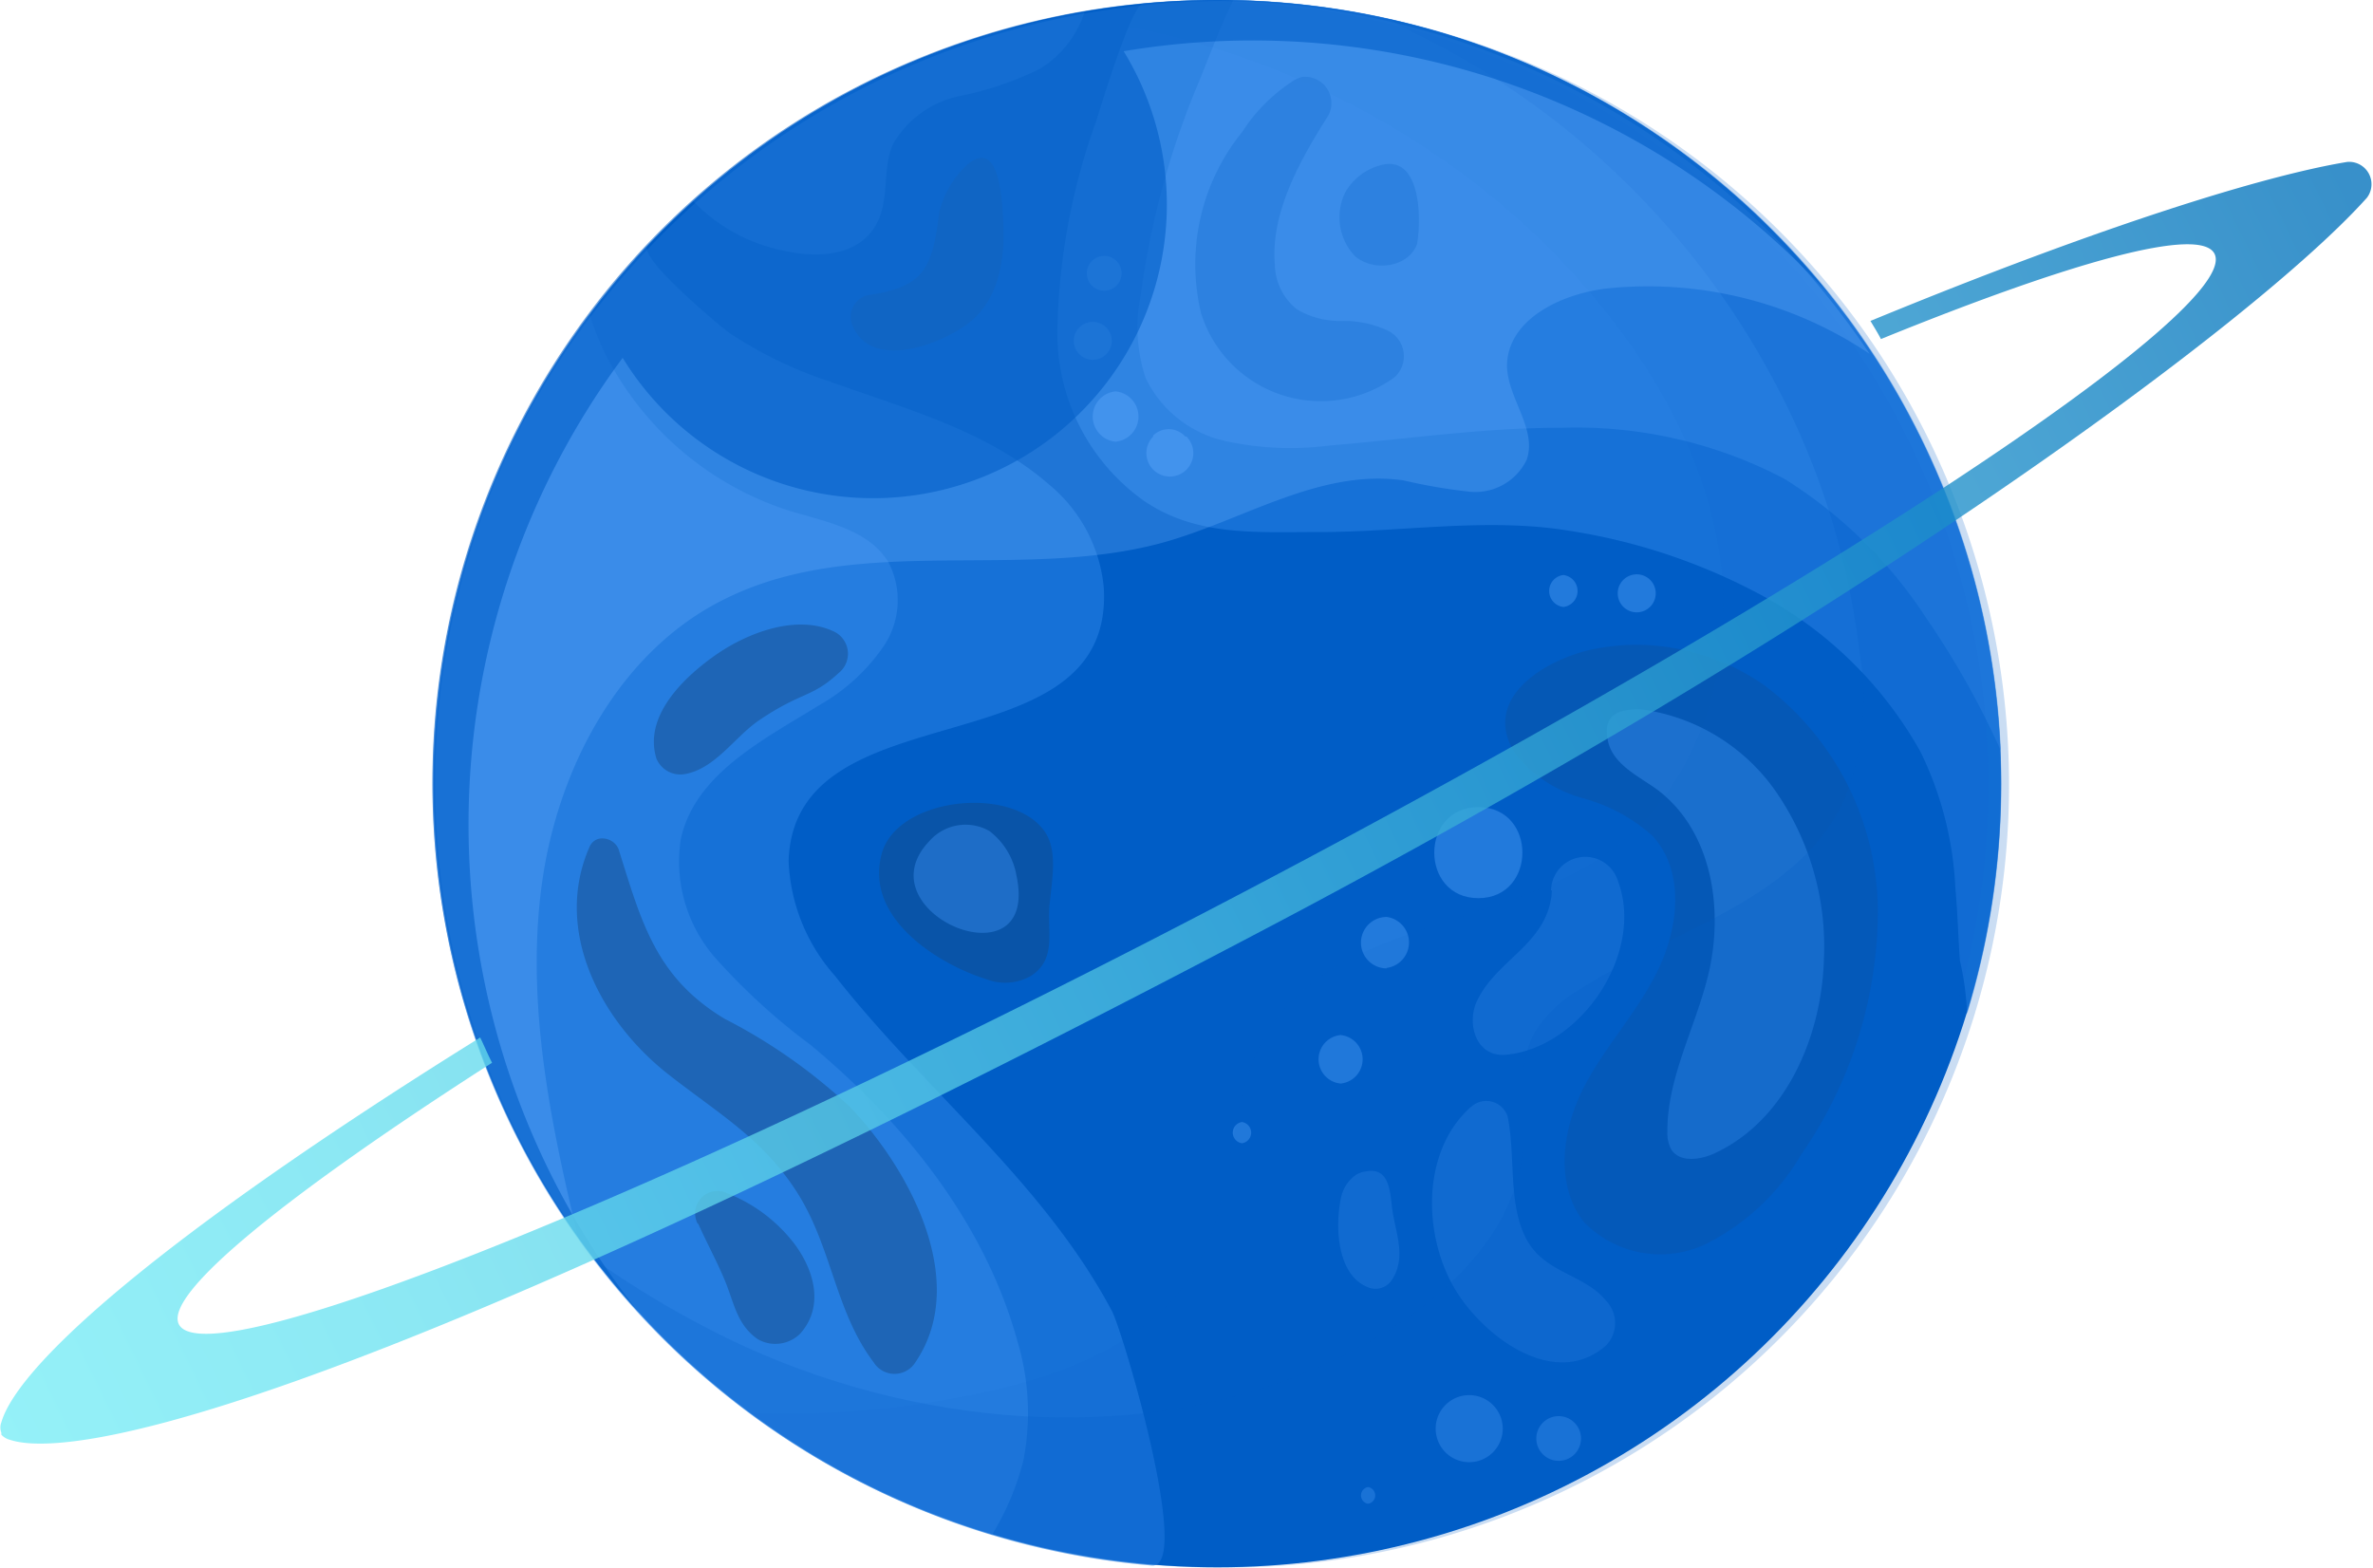 <svg xmlns="http://www.w3.org/2000/svg" xmlns:xlink="http://www.w3.org/1999/xlink" viewBox="0 0 106.1 70.09"><defs><style>.cls-1{mask:url(#mask);filter:url(#luminosity-noclip-5);}.cls-2,.cls-22,.cls-23,.cls-24,.cls-4,.cls-6,.cls-8{mix-blend-mode:multiply;}.cls-2{fill:url(#linear-gradient);}.cls-3{mask:url(#mask-2);filter:url(#luminosity-noclip-6);}.cls-4{fill:url(#linear-gradient-2);}.cls-5{mask:url(#mask-3);filter:url(#luminosity-noclip-7);}.cls-6{fill:url(#linear-gradient-3);}.cls-7{mask:url(#mask-4);filter:url(#luminosity-noclip-8);}.cls-8{fill:url(#radial-gradient);}.cls-9{isolation:isolate;}.cls-10,.cls-23,.cls-24,.cls-26{fill:#005dc6;}.cls-11{fill:#247ee2;opacity:0.63;}.cls-12,.cls-13,.cls-18{fill:#154b86;}.cls-12,.cls-14,.cls-17{opacity:0.47;}.cls-13{opacity:0.25;}.cls-14,.cls-16{fill:#368bea;}.cls-15,.cls-28,.cls-30{opacity:0.32;}.cls-19,.cls-26,.cls-28,.cls-30{mix-blend-mode:screen;}.cls-19{opacity:0.38;}.cls-20{fill:#59a7ff;}.cls-21{mask:url(#mask-5);}.cls-22{opacity:0.51;fill:url(#linear-gradient-4);}.cls-23{opacity:0.07;}.cls-24{opacity:0.21;}.cls-25{fill:#70b2ff;opacity:0.28;}.cls-25,.cls-32{mix-blend-mode:overlay;}.cls-26{opacity:0.58;}.cls-27{mask:url(#mask-6);}.cls-28{fill:url(#linear-gradient-5);}.cls-29{mask:url(#mask-7);}.cls-30{fill:url(#linear-gradient-6);}.cls-31{mask:url(#mask-8);}.cls-32{opacity:0.43;fill:url(#radial-gradient-2);}.cls-33{opacity:0.78;fill:url(#linear-gradient-7);}.cls-34{filter:url(#luminosity-noclip-4);}.cls-35{filter:url(#luminosity-noclip-3);}.cls-36{filter:url(#luminosity-noclip-2);}.cls-37{filter:url(#luminosity-noclip);}</style><filter id="luminosity-noclip" x="19.39" y="-7889.53" width="70.09" height="32766" filterUnits="userSpaceOnUse" color-interpolation-filters="sRGB"><feFlood flood-color="#fff" result="bg"/><feBlend in="SourceGraphic" in2="bg"/></filter><mask id="mask" x="19.39" y="-7889.53" width="70.09" height="32766" maskUnits="userSpaceOnUse"><g class="cls-37"/></mask><linearGradient id="linear-gradient" x1="29.65" y1="10.26" x2="79.21" y2="59.82" gradientUnits="userSpaceOnUse"><stop offset="0"/><stop offset="0.27" stop-color="#4c4c4c"/><stop offset="0.63" stop-color="#ababab"/><stop offset="0.88" stop-color="#e8e8e8"/><stop offset="1" stop-color="#fff"/></linearGradient><filter id="luminosity-noclip-2" x="18.78" y="-7889.53" width="70.54" height="32766" filterUnits="userSpaceOnUse" color-interpolation-filters="sRGB"><feFlood flood-color="#fff" result="bg"/><feBlend in="SourceGraphic" in2="bg"/></filter><mask id="mask-2" x="18.78" y="-7889.53" width="70.54" height="32766" maskUnits="userSpaceOnUse"><g class="cls-36"/></mask><linearGradient id="linear-gradient-2" x1="189.18" y1="-66.85" x2="216.25" y2="-25.17" gradientTransform="translate(-149.91 20.68) rotate(19.52)" gradientUnits="userSpaceOnUse"><stop offset="0.24"/><stop offset="0.38" stop-color="#030303"/><stop offset="0.48" stop-color="#0d0d0d"/><stop offset="0.56" stop-color="#1d1d1d"/><stop offset="0.65" stop-color="#343434"/><stop offset="0.73" stop-color="#515151"/><stop offset="0.8" stop-color="#767676"/><stop offset="0.87" stop-color="#a1a1a1"/><stop offset="0.94" stop-color="#d1d1d1"/><stop offset="1" stop-color="#fff"/></linearGradient><filter id="luminosity-noclip-3" x="28.45" y="-7889.53" width="60.95" height="32766" filterUnits="userSpaceOnUse" color-interpolation-filters="sRGB"><feFlood flood-color="#fff" result="bg"/><feBlend in="SourceGraphic" in2="bg"/></filter><mask id="mask-3" x="28.45" y="-7889.53" width="60.95" height="32766" maskUnits="userSpaceOnUse"><g class="cls-35"/></mask><linearGradient id="linear-gradient-3" x1="-144.91" y1="59.89" x2="-117.83" y2="101.56" gradientTransform="matrix(0.92, -0.38, 0.38, 0.92, 153.44, -83.95)" xlink:href="#linear-gradient-2"/><filter id="luminosity-noclip-4" x="30.28" y="-7889.53" width="30.54" height="32766" filterUnits="userSpaceOnUse" color-interpolation-filters="sRGB"><feFlood flood-color="#fff" result="bg"/><feBlend in="SourceGraphic" in2="bg"/></filter><mask id="mask-4" x="30.28" y="-7889.53" width="30.54" height="32766" maskUnits="userSpaceOnUse"><g class="cls-34"/></mask><radialGradient id="radial-gradient" cx="45.55" cy="18" r="15.27" gradientUnits="userSpaceOnUse"><stop offset="0" stop-color="#fff"/><stop offset="0.1" stop-color="#fafafa"/><stop offset="0.22" stop-color="#eaeaea"/><stop offset="0.36" stop-color="#d0d0d0"/><stop offset="0.51" stop-color="#adadad"/><stop offset="0.66" stop-color="#7f7f7f"/><stop offset="0.82" stop-color="#474747"/><stop offset="0.99" stop-color="#050505"/><stop offset="1"/></radialGradient><filter id="luminosity-noclip-5" x="19.39" y="0" width="70.09" height="70.09" filterUnits="userSpaceOnUse" color-interpolation-filters="sRGB"><feFlood flood-color="#fff" result="bg"/><feBlend in="SourceGraphic" in2="bg"/></filter><mask id="mask-5" x="19.39" y="0" width="70.09" height="70.09" maskUnits="userSpaceOnUse"><g class="cls-1"><circle class="cls-2" cx="54.43" cy="35.04" r="35.04"/></g></mask><linearGradient id="linear-gradient-4" x1="29.65" y1="10.26" x2="79.21" y2="59.82" gradientUnits="userSpaceOnUse"><stop offset="0" stop-color="#fff"/><stop offset="0.09" stop-color="#ebebf6"/><stop offset="0.54" stop-color="#8b8fce"/><stop offset="0.85" stop-color="#4f55b4"/><stop offset="1" stop-color="#383eaa"/></linearGradient><filter id="luminosity-noclip-6" x="18.78" y="20.34" width="70.54" height="49.68" filterUnits="userSpaceOnUse" color-interpolation-filters="sRGB"><feFlood flood-color="#fff" result="bg"/><feBlend in="SourceGraphic" in2="bg"/></filter><mask id="mask-6" x="18.78" y="20.34" width="70.54" height="49.68" maskUnits="userSpaceOnUse"><g class="cls-3"><path class="cls-4" d="M86.24,20.34A35.27,35.27,0,0,1,18.78,35.56,35.27,35.27,0,1,0,86.24,20.34Z"/></g></mask><linearGradient id="linear-gradient-5" x1="189.18" y1="-66.85" x2="216.25" y2="-25.17" gradientTransform="translate(-149.91 20.68) rotate(19.52)" gradientUnits="userSpaceOnUse"><stop offset="0.24" stop-color="#fff"/><stop offset="0.92" stop-color="#fff"/><stop offset="1" stop-color="#fff"/></linearGradient><filter id="luminosity-noclip-7" x="28.45" y="2.57" width="60.95" height="67.51" filterUnits="userSpaceOnUse" color-interpolation-filters="sRGB"><feFlood flood-color="#fff" result="bg"/><feBlend in="SourceGraphic" in2="bg"/></filter><mask id="mask-7" x="28.45" y="2.57" width="60.95" height="67.51" maskUnits="userSpaceOnUse"><g class="cls-5"><path class="cls-6" d="M68.42,2.57A35.27,35.27,0,0,1,28.45,59a35.27,35.27,0,1,0,40-56.43Z"/></g></mask><linearGradient id="linear-gradient-6" x1="-144.91" y1="59.89" x2="-117.83" y2="101.56" gradientTransform="matrix(0.92, -0.38, 0.38, 0.92, 153.44, -83.95)" gradientUnits="userSpaceOnUse"><stop offset="0.24" stop-color="#fff"/><stop offset="0.39" stop-color="#fcffff"/><stop offset="0.5" stop-color="#f2ffff"/><stop offset="0.6" stop-color="#e2feff"/><stop offset="0.7" stop-color="#cbfdff"/><stop offset="0.78" stop-color="#aefcff"/><stop offset="0.87" stop-color="#8afbff"/><stop offset="0.95" stop-color="#5ff9ff"/><stop offset="1" stop-color="#40f8ff"/></linearGradient><filter id="luminosity-noclip-8" x="30.28" y="2.73" width="30.54" height="30.54" filterUnits="userSpaceOnUse" color-interpolation-filters="sRGB"><feFlood flood-color="#fff" result="bg"/><feBlend in="SourceGraphic" in2="bg"/></filter><mask id="mask-8" x="30.28" y="2.73" width="30.54" height="30.54" maskUnits="userSpaceOnUse"><g class="cls-7"><circle class="cls-8" cx="45.55" cy="18" r="15.27"/></g></mask><radialGradient id="radial-gradient-2" cx="45.55" cy="18" r="15.27" gradientUnits="userSpaceOnUse"><stop offset="0" stop-color="#ececec"/><stop offset="0.47" stop-color="#f1f1f1"/><stop offset="1" stop-color="#fff"/></radialGradient><linearGradient id="linear-gradient-7" x1="-91.59" y1="0.28" x2="28.33" y2="0.28" gradientTransform="translate(81.56 22.27) rotate(-25.92)" gradientUnits="userSpaceOnUse"><stop offset="0" stop-color="#77edf6"/><stop offset="0.16" stop-color="#6be1f0"/><stop offset="0.44" stop-color="#4cc0e1"/><stop offset="0.82" stop-color="#1a8cc8"/><stop offset="0.99" stop-color="#0071bb"/></linearGradient></defs><g class="cls-9"><g id="Layer_2" data-name="Layer 2"><g id="Layer_1-2" data-name="Layer 1"><circle class="cls-10" cx="54.43" cy="35.04" r="35.04"/><path class="cls-11" d="M54.43,0c-1.12,0-2.22.06-3.32.16C50.58.21,49.2,4.84,49,5.45a29,29,0,0,0-1.72,9.21,9.18,9.18,0,0,0,3.92,7.77c2.36,1.58,5.05,1.35,7.8,1.36,3.72,0,7.48-.66,11.15-.06a26.71,26.71,0,0,1,8.26,2.7,17.89,17.89,0,0,1,7.46,7.19,15.53,15.53,0,0,1,1.56,6.14c.1,1.07.12,2.14.2,3.2a12.3,12.3,0,0,1,.32,2.37A35.08,35.08,0,0,0,54.43,0Z"/><path class="cls-11" d="M20.16,42.34A35.05,35.05,0,0,0,51.49,70c1.85.15-1.27-10.41-1.77-11.37-3.07-5.79-8.39-9.89-12.39-15a8.2,8.2,0,0,1-2.07-5.13c.24-7.86,14.6-3.94,14.09-12.24a6.78,6.78,0,0,0-2.44-4.59c-2.77-2.42-6.4-3.38-9.78-4.6a18.69,18.69,0,0,1-4.5-2.17c-.41-.29-4.15-3.41-3.67-3.92A35,35,0,0,0,20.16,42.34Z"/><path class="cls-12" d="M39.31,39.17c.08,2.3,2.82,4,4.81,4.62a2.31,2.31,0,0,0,2-.17c1.07-.71.74-1.86.79-2.91s.46-2.58-.2-3.53c-1.43-2.06-6.47-1.55-7.26.9A3.28,3.28,0,0,0,39.31,39.17Z"/><path class="cls-11" d="M31,9a7.68,7.68,0,0,0,4,2.2c1.4.33,3.13.29,4-.89s.38-2.65.93-3.87a4.48,4.48,0,0,1,3-2.15,14.52,14.52,0,0,0,3.56-1.21,4.67,4.67,0,0,0,2-2.53A35,35,0,0,0,31,9Z"/><path class="cls-13" d="M73.13,28.83a9.91,9.91,0,0,0-2,.22c-2.06.46-5.08,2.24-3.28,4.8A6,6,0,0,0,70.8,35.7a7.64,7.64,0,0,1,3.07,1.66c1.44,1.54,1.21,4,.3,5.93s-2.4,3.47-3.36,5.34-1.3,4.33,0,6a4.75,4.75,0,0,0,5.45,1,10.27,10.27,0,0,0,4.27-4,19.19,19.19,0,0,0,3.43-11,12.7,12.7,0,0,0-5.09-10A10.09,10.09,0,0,0,73.13,28.83Z"/><path class="cls-14" d="M36.24,46.72A28.45,28.45,0,0,1,32,42.85a6.54,6.54,0,0,1-1.56-5.33c.63-2.91,3.7-4.45,6.21-6a8.66,8.66,0,0,0,2.87-2.64,3.68,3.68,0,0,0,.21-3.73c-.89-1.49-2.83-1.82-4.49-2.33A14,14,0,0,1,27,15.69a13.23,13.23,0,0,1-.64-1.64,35,35,0,0,0,18,54.57,12,12,0,0,0,1.4-3.32A11.14,11.14,0,0,0,45.5,60C44.05,54.7,40.45,50.22,36.24,46.72Z"/><path class="cls-14" d="M55.15,0C54.44,1.44,53.89,3,53.53,3.83A37.22,37.22,0,0,0,51,13.21a7.19,7.19,0,0,0,.22,3.69,5.19,5.19,0,0,0,3.56,2.82,13.59,13.59,0,0,0,4.68.2c3.44-.28,6.87-.8,10.32-.79a20,20,0,0,1,10,2.28,20.61,20.61,0,0,1,6.36,6.25,37.62,37.62,0,0,1,3.32,5.91A35,35,0,0,0,55.15,0Z"/><path class="cls-14" d="M74.23,35.41c2.34,1.87,2.85,5.31,2.14,8.21-.58,2.36-1.84,4.59-1.82,7a1.53,1.53,0,0,0,.17.77c.37.6,1.28.48,1.92.19,3.18-1.46,4.81-5.18,4.91-8.69a12.18,12.18,0,0,0-2.22-7.6,8.76,8.76,0,0,0-6-3.58c-1,0-1.68.27-1.44,1.41S73.44,34.78,74.23,35.41Z"/><g class="cls-15"><path class="cls-16" d="M69.39,39.82c-.14,2.4-2.52,3.07-3.38,5-.43,1,0,2.47,1.34,2.34,3.35-.32,6.18-4.55,5-7.74a1.53,1.53,0,0,0-3,.4Z"/></g><g class="cls-15"><path class="cls-16" d="M65.77,49.49c-2.25,2-2.16,5.83-.65,8.26,1.29,2.07,4.43,4.4,6.69,2.41a1.44,1.44,0,0,0,0-2c-1-1.22-2.77-1.22-3.58-2.79s-.46-3.64-.82-5.44a1,1,0,0,0-1.64-.43Z"/></g><g class="cls-15"><path class="cls-16" d="M60.55,52.59a1.67,1.67,0,0,0-.6,1c-.26,1.28-.18,3.5,1.3,4a.87.87,0,0,0,1-.39c.64-1,.14-2.09,0-3.13-.1-.71-.09-1.91-1.19-1.69A1,1,0,0,0,60.55,52.59Z"/></g><g class="cls-17"><path class="cls-18" d="M43.2,7.41A4.31,4.31,0,0,0,42,9.47c-.31,2.46-.61,3.37-3.21,3.73a1,1,0,0,0-.71,1.25c.76,2.15,3.92,1,5.22,0s1.63-2.71,1.56-4.38C44.82,9.2,44.75,6,43.2,7.41Z"/></g><path class="cls-14" d="M45.45,39.16a3.2,3.2,0,0,0-1.21-2,2.15,2.15,0,0,0-2.66.42C38.44,40.8,46.51,44.17,45.45,39.16Z"/><g class="cls-17"><path class="cls-18" d="M37.27,28.23c-1.67-.78-3.88.07-5.32,1.09s-3.18,2.73-2.6,4.6a1.16,1.16,0,0,0,1.22.7c1.38-.21,2.25-1.64,3.35-2.4,1.93-1.31,2.36-1,3.58-2.13a1.1,1.1,0,0,0-.23-1.86Z"/></g><g class="cls-17"><path class="cls-18" d="M26.37,37.84c-1.66,3.74.47,7.8,3.49,10.18,2.21,1.74,4.26,2.89,5.8,5.33s1.69,5.3,3.4,7.56a1.1,1.1,0,0,0,1.87,0c2.45-3.61-.28-8.64-2.91-11.4a24.49,24.49,0,0,0-5.61-3.95c-3.09-1.85-3.73-4.34-4.74-7.55-.16-.53-1-.77-1.3-.17Z"/></g><g class="cls-17"><path class="cls-18" d="M31.22,54.72c.37.83.82,1.65,1.17,2.49.43,1,.53,2,1.49,2.67a1.58,1.58,0,0,0,1.9-.25c1.07-1.2.64-2.8-.25-4a7,7,0,0,0-3-2.27,1,1,0,0,0-1.34,1.35Z"/></g><g class="cls-17"><path class="cls-10" d="M57.86,3.59A7.63,7.63,0,0,0,55.54,5.9,9.4,9.4,0,0,0,53.7,14a5.61,5.61,0,0,0,8.65,2.87A1.27,1.27,0,0,0,62,14.76a4.64,4.64,0,0,0-2-.41,3.77,3.77,0,0,1-2-.51,2.61,2.61,0,0,1-1-2c-.2-2.37,1.18-4.77,2.4-6.69a1.18,1.18,0,0,0-1.17-1.71A1.31,1.31,0,0,0,57.86,3.59Z"/></g><g class="cls-17"><path class="cls-10" d="M61.84,7.36a2.59,2.59,0,0,0-1.68,1.22,2.52,2.52,0,0,0,.43,2.88c.93.79,2.75.44,2.85-.94,0,.16-.07.32-.1.48C63.56,9.93,63.57,7,61.84,7.36Z"/></g><g class="cls-19"><path class="cls-20" d="M66.1,40.16c2.62,0,2.63-4.07,0-4.07s-2.63,4.07,0,4.07Z"/><path class="cls-20" d="M62,43.28A1.15,1.15,0,0,0,62,41a1.15,1.15,0,0,0,0,2.3Z"/><path class="cls-20" d="M59.94,48.45a1.09,1.09,0,0,0,0-2.17,1.09,1.09,0,0,0,0,2.17Z"/><path class="cls-20" d="M55.53,51.12a.48.48,0,0,0,0-.95.48.48,0,0,0,0,.95Z"/><path class="cls-20" d="M65.69,65.38a1.49,1.49,0,0,0,0-3,1.49,1.49,0,0,0,0,3Z"/><path class="cls-20" d="M69.69,65.32a1,1,0,0,0,0-2,1,1,0,0,0,0,2Z"/><path class="cls-20" d="M61.17,67.24a.38.38,0,0,0,0-.75.38.38,0,0,0,0,.75Z"/><path class="cls-20" d="M69.9,27.14a.72.72,0,0,0,0-1.43.72.72,0,0,0,0,1.43Z"/><path class="cls-20" d="M73.18,27.38a.85.85,0,0,0,0-1.7.85.85,0,0,0,0,1.7Z"/><path class="cls-20" d="M49.37,13a.78.78,0,0,0,0-1.56.78.78,0,0,0,0,1.56Z"/><path class="cls-20" d="M48.86,16.09a.85.85,0,0,0,0-1.7.85.85,0,0,0,0,1.7Z"/><path class="cls-20" d="M49.88,19.75a1.13,1.13,0,0,0,0-2.25,1.13,1.13,0,0,0,0,2.25Z"/><path class="cls-20" d="M53,19.52l-.05-.05a1,1,0,0,0-1.39,0l0,.05a1.05,1.05,0,1,0,1.49,0Z"/></g><g class="cls-21"><circle class="cls-22" cx="54.43" cy="35.04" r="35.04"/></g><path class="cls-23" d="M54.43,70.09A35,35,0,1,0,47.37.71,37.12,37.12,0,0,1,65,7.48a34.31,34.31,0,0,1,6.28,5.82c3,3.58,5.32,7.89,5.73,12.54s-1.36,9.64-5.18,12.33c-4.76,3.35-12.13,3-15.17,8-1.86,3-1.33,7-3,10.17-2,3.87-6.73,5.42-11,6.18a40.51,40.51,0,0,1-9.06.65A34.84,34.84,0,0,0,54.43,70.09Z"/><path class="cls-24" d="M54.43,70.09A35,35,0,0,0,62.21.88a4.06,4.06,0,0,0,.85.51A36.24,36.24,0,0,1,79.3,17a34.18,34.18,0,0,1,3.83,12.06,12.59,12.59,0,0,1-.67,6.7c-2.06,4.47-7.63,5.8-11.78,8.45a5.84,5.84,0,0,0-2.06,1.95c-.88,1.59-.38,3.56-.56,5.38-.32,3.23-2.8,5.85-5.52,7.64-8.52,5.62-20,5.24-29.3,1a42.83,42.83,0,0,1-6.63-3.84A35,35,0,0,0,54.43,70.09Z"/><path class="cls-25" d="M54.43.05a35.54,35.54,0,0,0-31.3,19.33,35.19,35.19,0,0,0,2.69,35.83c-1.24-5.15-2.31-10.46-1.59-15.7S27.77,29,32.52,26.73C38.45,23.84,45.66,26,52,24.26c3.6-1,7-3.31,10.75-2.78a24.41,24.41,0,0,0,3,.51,2.55,2.55,0,0,0,2.51-1.43c.48-1.37-.84-2.73-.88-4.18,0-2.11,2.46-3.27,4.55-3.49a17.77,17.77,0,0,1,11.66,2.93A35.51,35.51,0,0,0,55.89.08C55.4.06,54.92.05,54.43.05Z"/><path class="cls-26" d="M54.43,0A35,35,0,0,0,28.56,58.68,35.05,35.05,0,0,1,27.84,16,13.12,13.12,0,0,0,50.24,2.29,34.92,34.92,0,0,1,81.83,13.22,34.93,34.93,0,0,0,54.43,0Z"/><g class="cls-27"><path class="cls-28" d="M86.24,20.34A35.27,35.27,0,0,1,18.78,35.56,35.27,35.27,0,1,0,86.24,20.34Z"/></g><g class="cls-29"><path class="cls-30" d="M68.42,2.57A35.27,35.27,0,0,1,28.45,59a35.27,35.27,0,1,0,40-56.43Z"/></g><g class="cls-31"><circle class="cls-32" cx="45.55" cy="18" r="15.27"/></g><path class="cls-33" d="M22,47.52c-.19-.37-.35-.76-.53-1.13C7.11,55.33.79,61.05.06,63.6a.63.63,0,0,0,0,.46l0,.09a.78.78,0,0,0,.39.23C2.29,65,11.69,65.13,56,41.84c26.69-14,44.89-27.48,49.83-33a1,1,0,0,0-.88-1.6c-3.66.6-10.88,2.81-21.32,7.11.16.27.33.54.47.81,8.61-3.5,14.26-5.05,14.91-3.82,1.29,2.47-18,15.19-43.16,28.42S9.31,61.69,8,59.22C7.3,57.87,12.79,53.43,22,47.52Z"/></g></g></g></svg>